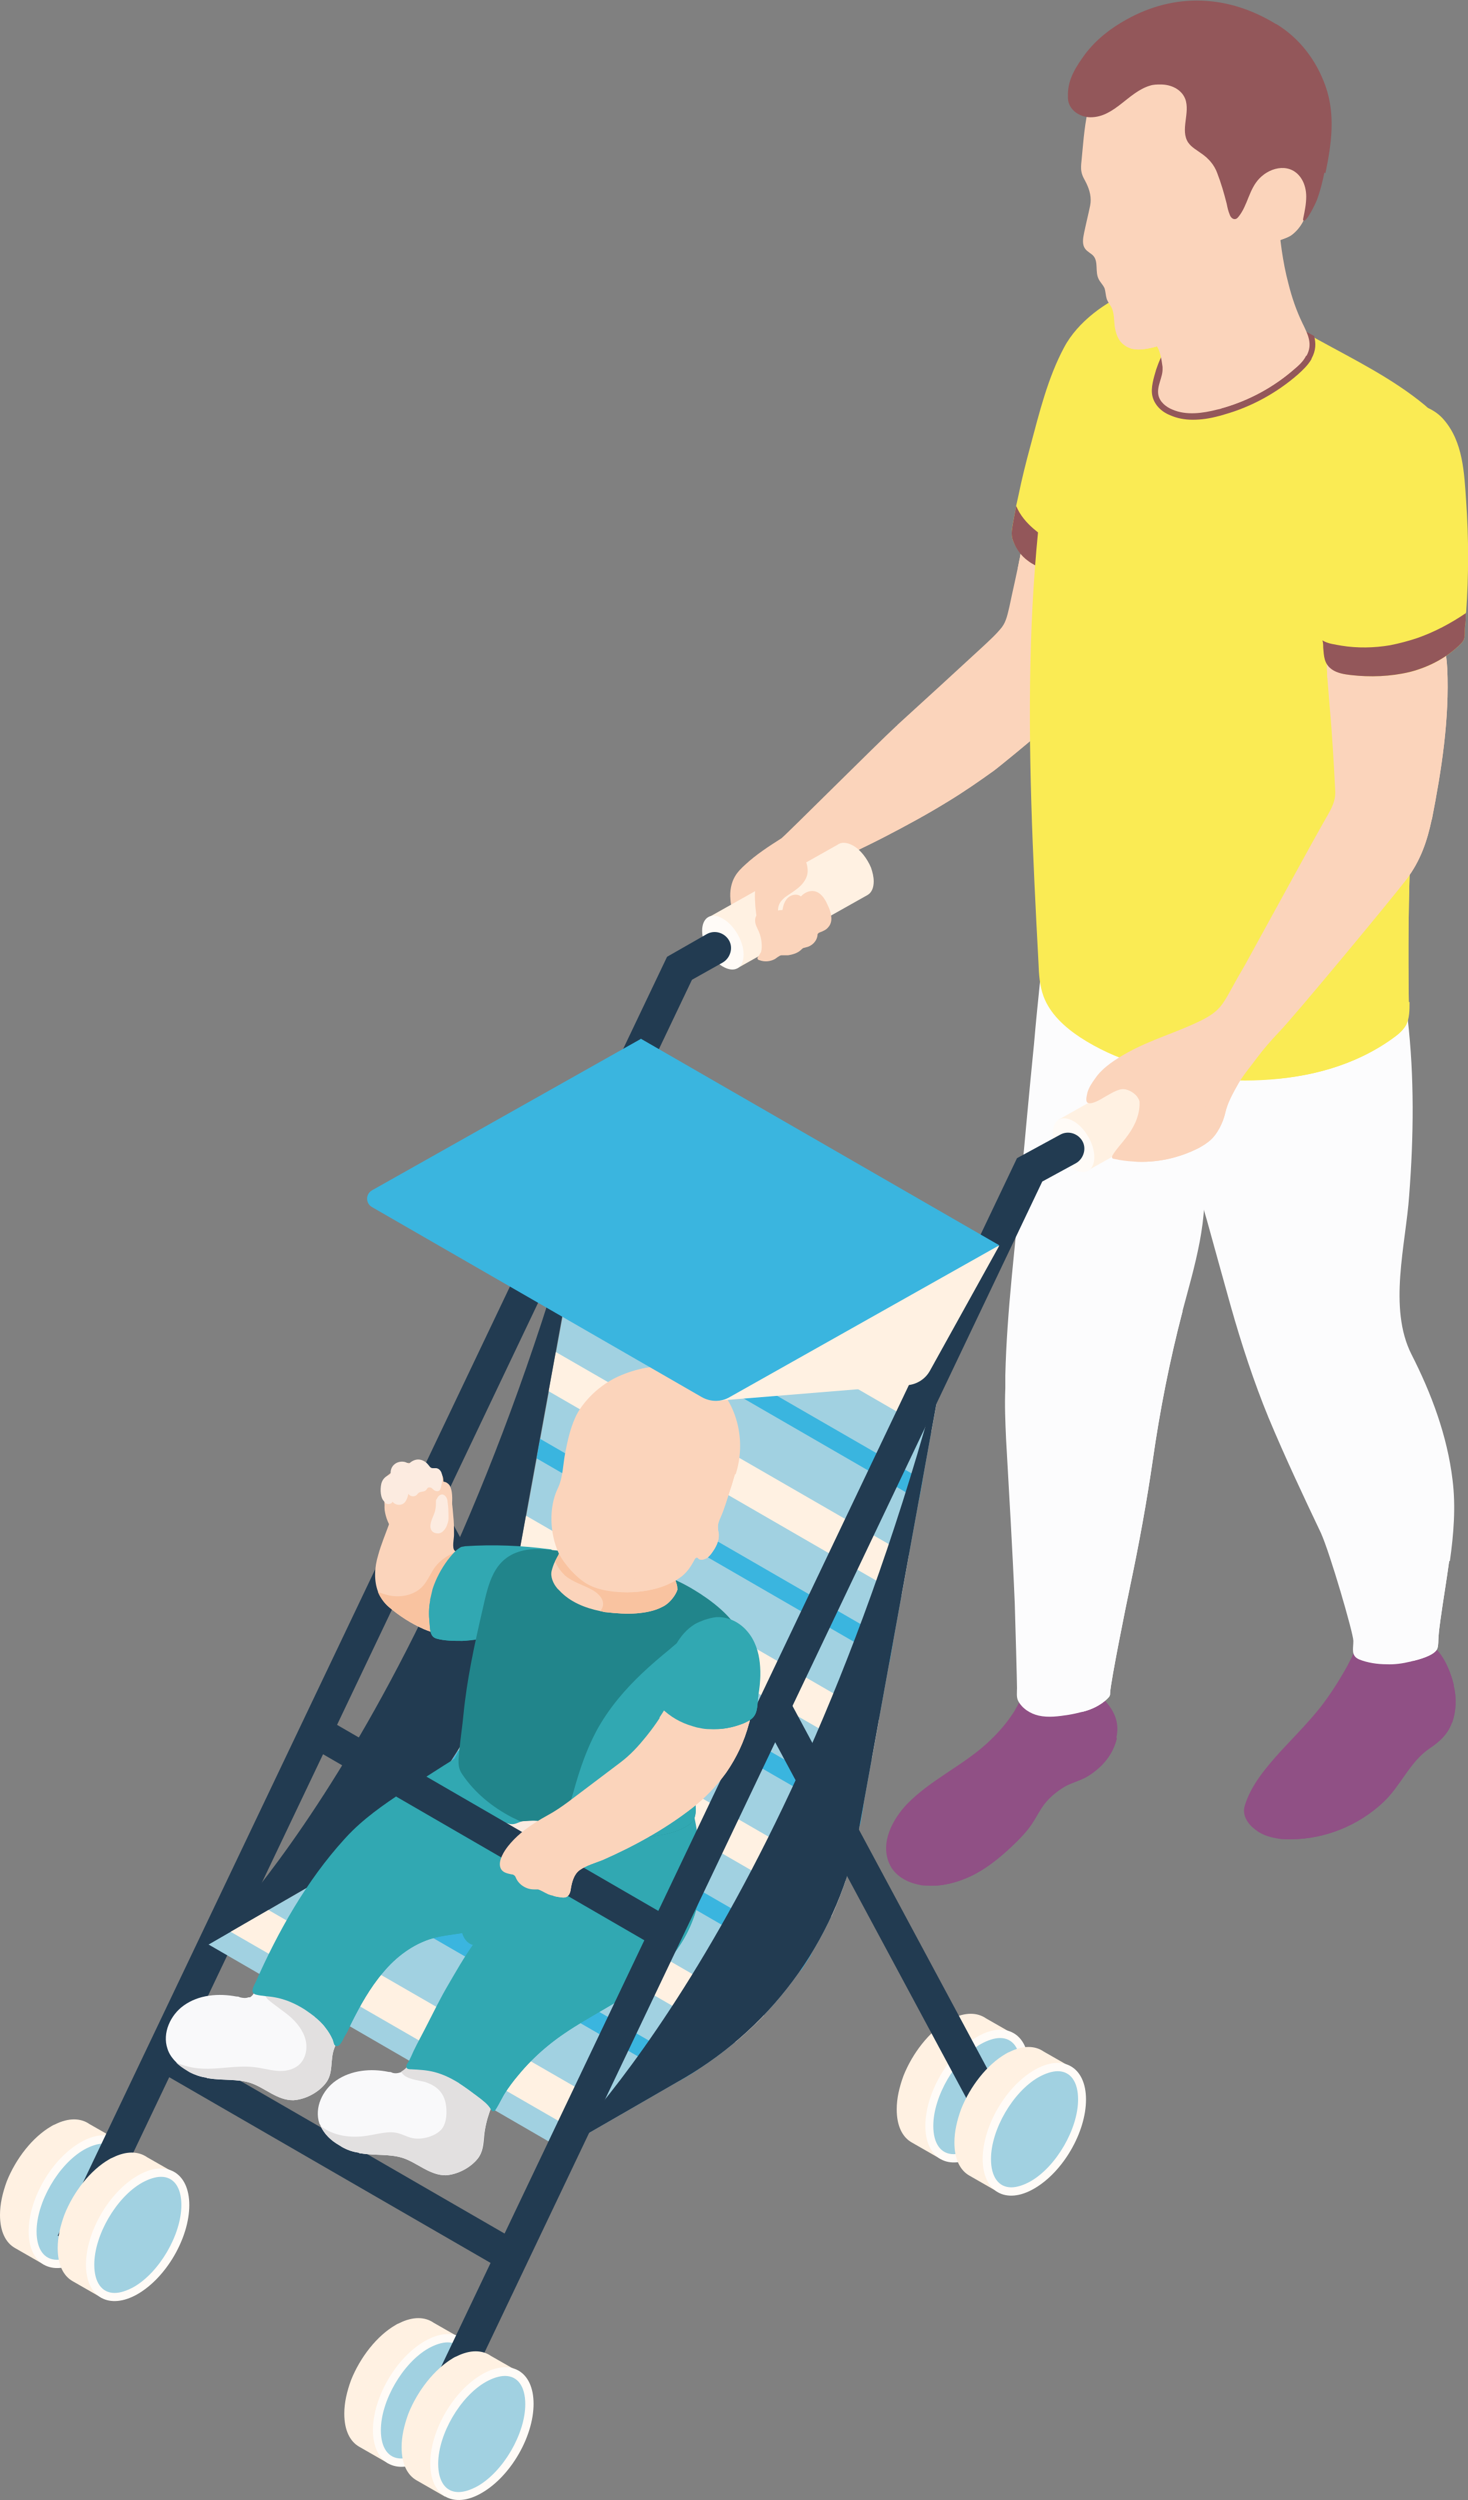<?xml version="1.0" encoding="UTF-8"?>
<svg xmlns="http://www.w3.org/2000/svg" xmlns:xlink="http://www.w3.org/1999/xlink" viewBox="0 0 38.93 66.29">
  <rect x="0" y="0" width="38.93" height="66.29" fill="#808080" stroke="none"/>
  <defs>
    <style>
      .cls-1 {
        fill: #f9f9fa;
      }

      .cls-2 {
        fill: #223b51;
      }

      .cls-3 {
        clip-path: url(#clippath-6);
      }

      .cls-4 {
        clip-path: url(#clippath-7);
      }

      .cls-5 {
        clip-path: url(#clippath-4);
      }

      .cls-6 {
        clip-path: url(#clippath-9);
      }

      .cls-7 {
        clip-path: url(#clippath-10);
      }

      .cls-8 {
        fill: #fff1e2;
      }

      .cls-9 {
        fill: #fbd4bb;
      }

      .cls-10 {
        clip-path: url(#clippath-11);
      }

      .cls-11 {
        fill: none;
      }

      .cls-12 {
        fill: #21858b;
      }

      .cls-13 {
        fill: #f9c3a0;
      }

      .cls-14 {
        clip-path: url(#clippath-1);
      }

      .cls-15 {
        isolation: isolate;
      }

      .cls-16 {
        clip-path: url(#clippath-5);
      }

      .cls-17 {
        clip-path: url(#clippath-8);
      }

      .cls-18 {
        clip-path: url(#clippath-3);
      }

      .cls-19 {
        fill: #a1d1e1;
      }

      .cls-20 {
        clip-path: url(#clippath-12);
      }

      .cls-21 {
        fill: #fcebe0;
      }

      .cls-22 {
        fill: #905085;
      }

      .cls-23 {
        fill: #fcfcfd;
      }

      .cls-24 {
        mix-blend-mode: multiply;
      }

      .cls-25 {
        fill: #3ab5df;
      }

      .cls-26 {
        fill: #fffbf7;
      }

      .cls-27 {
        clip-path: url(#clippath-2);
      }

      .cls-28 {
        fill: #faeb54;
      }

      .cls-29 {
        fill: #31a8b2;
      }

      .cls-30 {
        clip-path: url(#clippath-13);
      }

      .cls-31 {
        fill: #e2e0e0;
      }

      .cls-32 {
        fill: #93575a;
      }

      .cls-33 {
        clip-path: url(#clippath);
      }
    </style>
    <clipPath id="clippath">
      <rect class="cls-11" x="4.67" y="52.52" width="4.52" height="3.17"/>
    </clipPath>
    <clipPath id="clippath-1">
      <rect class="cls-11" x="4.67" y="52.52" width="4.52" height="3.17"/>
    </clipPath>
    <clipPath id="clippath-2">
      <rect class="cls-11" x="8.35" y="48.64" width="4.95" height="5.61"/>
    </clipPath>
    <clipPath id="clippath-3">
      <rect class="cls-11" x="8.35" y="48.64" width="4.95" height="5.61"/>
    </clipPath>
    <clipPath id="clippath-4">
      <rect class="cls-11" x="11.38" y="41.87" width="2.23" height="1.64"/>
    </clipPath>
    <clipPath id="clippath-5">
      <rect class="cls-11" x="11.38" y="41.87" width="2.23" height="1.64"/>
    </clipPath>
    <clipPath id="clippath-6">
      <rect class="cls-11" x="8.51" y="54.26" width="4.8" height="3.42"/>
    </clipPath>
    <clipPath id="clippath-7">
      <rect class="cls-11" x="8.51" y="54.26" width="4.8" height="3.42"/>
    </clipPath>
    <clipPath id="clippath-8">
      <rect class="cls-11" x="12.17" y="47.71" width="6.42" height="8.27"/>
    </clipPath>
    <clipPath id="clippath-9">
      <rect class="cls-11" x="12.17" y="47.72" width="6.42" height="8.27"/>
    </clipPath>
    <clipPath id="clippath-10">
      <rect class="cls-11" x="14.94" y="43.43" width="4.18" height="5.33"/>
    </clipPath>
    <clipPath id="clippath-11">
      <rect class="cls-11" x="14.94" y="43.43" width="4.18" height="5.32"/>
    </clipPath>
    <clipPath id="clippath-12">
      <rect class="cls-11" x="18.82" y="42.89" width="1.35" height="2.96"/>
    </clipPath>
    <clipPath id="clippath-13">
      <rect class="cls-11" x="18.82" y="42.88" width="1.35" height="2.96"/>
    </clipPath>
  </defs>
  <g class="cls-15">
    <g id="Calque_2">
      <g id="_Éléments_Mise_en_page" data-name="Éléments_Mise_en_page">
        <g>
          <path class="cls-9" d="M28.18,18.83c-.1.22-.21.44-.36.64-.05.06-.1.13-.18.14-.07.02-.15-.02-.2-.07,0,.02-.99.83-1.09.9-.39.28-.78.55-1.19.8-.55.34-1.12.65-1.7.95-.29.15-.58.29-.87.43-.11.06-.26.1-.35.19-.12.12-.04.23,0,.36.03.08.04.18.03.27-.04.23-.23.4-.31.62,0,.02-.01.04-.02.06-.03.12-.04.25-.09.36-.05.14-.16.27-.31.27-.04,0-.08-.01-.13,0-.04,0-.07.03-.1.05-.1.05-.22.06-.33.06-.02,0-.05,0-.07,0-.02,0-.04.03-.06.04-.09.07-.23.05-.33,0-.05-.02-.09-.05-.13-.08-.05-.04-.11-.07-.17-.1,0,0-.01,0-.01,0-.04-.02-.09-.03-.14-.01-.03.01-.05.02-.08.03-.09.03-.2,0-.28-.06-.07-.06-.12-.15-.17-.24-.09-.19-.16-.39-.17-.6-.02-.21.02-.43.12-.6.07-.12.17-.22.27-.31.29-.27.63-.49.96-.7.08-.05,2.55-2.52,3.05-2.98.01,0,.02-.02.03-.03.76-.69,1.51-1.38,2.27-2.08.17-.16.35-.32.5-.51.12-.16.15-.35.2-.55.07-.34.15-.68.22-1.02.02-.08.03-.16.05-.24.07-.32.04-.79.3-1.03.17-.15.39-.15.59-.06.27.12.47.36.6.62.13.26.19.56.22.85.15,1.23-.08,2.49-.59,3.61"/>
          <path class="cls-9" d="M28.18,18.83c-.1.22-.21.44-.36.64-.05.06-.1.13-.18.14-.07.02-.15-.02-.2-.07,0,.02-.99.83-1.09.9-.39.28-.78.55-1.19.8-.55.34-1.12.65-1.7.95-.29.15-.58.29-.87.43-.11.06-.26.1-.35.19-.12.12-.04.23,0,.36.03.08.04.18.03.27-.04.23-.23.4-.31.62,0,.02-.01.04-.02.06-.54.19-1.06.41-1.55.7-.11.06-.22.13-.33.2.05-.1.09-.2.14-.31.48-.98,1.02-1.95,1.84-2.65.96-.81,2.21-1.19,3.26-1.87.51-.32.98-.74,1.25-1.27.42-.84.3-1.84.48-2.76.05-.26.14-.54.09-.8-.02-.11-.07-.21-.13-.3.02-.08.03-.16.05-.24.07-.32.04-.79.3-1.03.17-.15.39-.15.59-.06.27.12.47.36.6.62.13.26.19.56.22.85.15,1.23-.08,2.49-.59,3.61"/>
          <path class="cls-28" d="M30.02,7.72c-.26.54-.54,1.2-.56,1.81-.02.57-.18,1.12-.32,1.68-.17.69-.31,1.38-.41,2.09-.05.35-.09.71-.12,1.07,0,.07-.02.16-.03.25-.04.18-.11.36-.26.44-.09.04-.19.06-.29.06-.27,0-.54-.08-.76-.25-.18-.13-.31-.31-.4-.52-.08-.19-.02-.38.01-.57.02-.12.05-.25.07-.38.02-.09.04-.18.06-.27.09-.44.2-.88.32-1.32.23-.86.46-1.8.89-2.6.36-.68,1.11-1.22,1.81-1.5"/>
          <path class="cls-32" d="M28.57,14.62c-.04.18-.11.36-.26.44-.09.04-.19.06-.29.06-.27,0-.54-.08-.76-.25-.18-.13-.31-.31-.39-.52-.08-.19-.02-.37.01-.57.02-.12.05-.25.07-.37,0,0,0,0,0,.01.1.24.27.44.47.61.24.21.53.35.84.46.1.03.2.07.3.12,0,0,.01,0,.02,0"/>
          <path class="cls-22" d="M38.51,45.66c-.11.32-.33.52-.6.7-.53.36-.76.99-1.23,1.43-.65.61-1.53.97-2.42.98-.1,0-.21,0-.31-.01-.23-.03-.46-.09-.64-.23-.21-.15-.38-.39-.3-.65.16-.54.57-1.02.94-1.43.35-.38.72-.75,1.05-1.16.25-.32.47-.66.67-1.01.07-.12.12-.23.18-.34.02-.04.03-.08.05-.12.05-.13.13-.26.27-.32.3-.14.72-.06,1.04-.05.22,0,.45,0,.65.11.38.19.59.71.69,1.1,0,0,0,.02,0,.03.08.32.07.66-.04.98"/>
          <path class="cls-22" d="M38.51,45.66c-.11.32-.33.52-.6.7-.53.36-.76.99-1.23,1.43-.65.61-1.53.97-2.42.98-.1,0-.21,0-.31-.01.32-.13.64-.29.95-.46.59-.32,1.19-.7,1.54-1.27.25-.39.36-.86.56-1.27.14-.29.34-.62.21-.92-.13-.28-.48-.36-.78-.42-.31-.06-.5-.15-.58-.47.02-.04.03-.08.05-.12.05-.13.13-.26.27-.32.3-.14.72-.06,1.04-.05.22,0,.45,0,.65.11.38.19.59.71.69,1.1,0,0,0,.02,0,.03.08.32.07.66-.04.98"/>
          <path class="cls-22" d="M29.62,46.08c-.1.44-.38.77-.76,1.01-.19.12-.42.17-.62.28-.2.12-.39.27-.54.46-.13.17-.22.36-.34.54-.15.22-.34.41-.54.6-.33.31-.69.6-1.1.79-.35.16-.73.26-1.11.24-.07,0-.15,0-.22-.02-.33-.06-.66-.24-.8-.55-.26-.56.08-1.19.46-1.59.62-.64,1.46-1.01,2.12-1.61.25-.23.47-.47.66-.75.1-.14.17-.29.25-.44t0,0c.09-.17.19-.33.33-.46.25-.23.55-.36.9-.27.25.07.41.24.6.4.42.39.83.75.68,1.38"/>
          <path class="cls-22" d="M29.62,46.08c-.1.44-.38.77-.76,1.01-.19.12-.42.17-.62.28-.2.12-.39.27-.54.46-.13.17-.22.36-.34.54-.15.22-.34.41-.54.6-.33.31-.69.6-1.1.79-.35.16-.73.26-1.11.24.93-.38,1.73-1.1,2.18-2,.16-.32.28-.66.48-.95.14-.19.3-.36.46-.53.12-.14.34-.29.21-.49-.05-.07-.12-.12-.19-.17-.05-.03-.11-.06-.17-.09-.04-.02-.08-.04-.12-.05-.07-.03-.14-.06-.2-.1-.12-.08-.19-.23-.19-.37,0-.06,0-.13.02-.2t0,0c.09-.17.19-.33.33-.46.25-.23.55-.36.9-.27.25.07.41.24.6.4.42.39.83.75.68,1.38"/>
          <path class="cls-23" d="M31.36,34.77c-.34,1.3-.6,2.62-.79,3.95-.16,1.1-.36,2.2-.59,3.29-.14.66-.52,2.56-.54,2.87,0,.03,0,.06-.01.08-.01.03-.04.06-.07.09-.18.17-.41.28-.65.34-.12.03-.25.06-.37.08-.26.04-.54.08-.8.02-.21-.05-.43-.18-.54-.39-.05-.1-.03-.23-.03-.34,0-.14-.04-1.65-.06-2.25-.06-1.45-.15-2.9-.23-4.35-.02-.45-.04-.9-.02-1.35,0-.11,0-.23,0-.34.04-1.72.27-3.46.42-5.18.11-1.2.22-2.4.34-3.6.05-.59.11-1.17.17-1.76.02-.23.07-.61.35-.65.21-.02.59.15.76.27.31.2.52.51.72.82.72,1.09,1.37,2.22,1.95,3.39.2.42.4.84.49,1.3.22,1.17-.22,2.57-.52,3.7"/>
          <path class="cls-23" d="M31.36,34.77c-.34,1.3-.6,2.62-.79,3.95-.16,1.1-.36,2.2-.59,3.29-.14.66-.52,2.56-.54,2.87,0,.03,0,.06-.01.08-.01.03-.04.06-.07.09-.18.17-.41.28-.65.34.09-.5.2-1.01.28-1.5.18-1.14.92-8,1.01-10.3.03-.9.05-1.79.07-2.69,0-.76.01-1.29-.67-1.76-.57-.4-1.48-.83-1.96-1.45.05-.59.11-1.17.17-1.76.02-.23.07-.61.35-.65.21-.02.59.15.76.27.31.2.52.51.72.82.72,1.09,1.37,2.22,1.95,3.39.2.42.4.84.49,1.3.22,1.17-.22,2.57-.52,3.7"/>
          <path class="cls-23" d="M38.43,41.4c-.07.52-.16,1.04-.23,1.55-.02.15-.04.29-.05.43-.01.1,0,.27-.04.35-.09.17-.47.27-.63.31-.03,0-.05.01-.08.02-.21.05-.42.08-.63.07-.24,0-.51-.04-.73-.13-.22-.1-.15-.28-.15-.49,0-.2-.62-2.33-.86-2.86-.48-1.01-.96-2.03-1.39-3.06-.39-.95-.72-1.96-1-2.95-.21-.75-.42-1.51-.63-2.27-.1-.33-.19-.67-.3-.99-.24-.68-.51-1.36-.75-2.04-.18-.5-.34-1-.47-1.51-.07-.28-.13-.56-.17-.85-.05-.3-.11-.81.11-1.07.25-.29.88-.34,1.23-.36.21-.01.42-.01.64,0,.26,0,.53.02.79.01.97-.02,1.95-.27,2.91-.1.36.06.73.2.97.48.25.29.31.69.36,1.07.18,1.55.16,3.13.04,4.69-.09,1.3-.56,2.98.06,4.21.53,1.04.95,2.16,1.09,3.33.09.71.03,1.44-.07,2.15"/>
          <path class="cls-23" d="M38.43,41.4c-.07.52-.16,1.04-.23,1.55-.02.15-.04.29-.05.43-.01.1,0,.27-.04.35-.09.17-.47.27-.63.31-.03,0-.05.01-.08.02.01-2.4-.36-4.8-1.1-7.08-.29-.91-.65-1.81-.72-2.77-.06-.77.08-1.55,0-2.32-.07-.77-.41-1.59-1.12-1.91-.5-.23-1.08-.17-1.63-.18-.63-.02-1.41-.07-1.9-.46-.18-.5-.34-1-.47-1.51.07-.58.35-1.14.75-1.54.3-.31.66-.55,1.06-.73.26,0,.53.02.79.01.97-.02,1.95-.27,2.91-.1.36.06.73.2.97.48.25.29.31.69.36,1.07.18,1.55.16,3.13.04,4.69-.09,1.3-.56,2.98.06,4.21.53,1.04.95,2.16,1.09,3.33.09.71.03,1.44-.07,2.15"/>
          <path class="cls-28" d="M38.37,12.93c-.04.54-.09,1.1-.18,1.64-.41,2.6-.67,5.22-.78,7.84-.06,1.39-.07,2.77-.05,4.17,0,.2,0,.42-.09.61-.08.15-.21.25-.35.35-1,.72-2.22,1.04-3.47,1.1-.57.03-1.15,0-1.71-.08-1.09-.15-2.17-.45-3.09-1.05-.41-.27-.81-.63-.98-1.1-.1-.28-.12-.58-.13-.87-.15-2.83-.29-5.65-.2-8.48.04-1.33.14-2.66.3-3.98.16-1.23.3-2.61.87-3.73,0,0,0-.01,0-.02.51-1,1.46-1.6,2.55-1.68.13,0,.26,0,.39,0,1.21.05,2.3.7,3.36,1.28.04.02.08.04.11.06.98.54,2,1.04,2.86,1.75.17.14.29.31.37.51.12.3.17.62.19.94.01.25,0,.5-.01.75"/>
          <path class="cls-28" d="M37.38,26.57c0,.21,0,.43-.09.61-.08.14-.21.25-.35.35-1,.72-2.22,1.05-3.47,1.1-.02-1.04-.04-2.08-.06-3.12-.03-2.27-.04-4.54.24-6.79.17-1.29.43-2.56.83-3.79.2-.6.86-3.18,1.78-2.66.2.11.33.3.42.5.25.52.28,1.1.3,1.67.11,2.66.09,5.33.43,7.97-.06,1.38-.07,2.77-.05,4.16"/>
          <path class="cls-32" d="M34.78,9.52c-.09.16-.23.29-.35.4-.57.5-1.25.87-1.96,1.07-.04.01-.09.03-.14.04-.26.07-.48.1-.7.1-.22,0-.42-.04-.6-.12-.25-.1-.42-.29-.47-.51-.05-.22.04-.49.1-.7.07-.21.16-.41.28-.6.23-.38.54-.7.91-.95.11-.08.23-.14.36-.2.2-.09.41-.15.63-.13.11,0,.22.08.32.12.12.05.23.1.35.16.46.22.9.47,1.34.71.05.19.05.38-.07.6"/>
          <path class="cls-9" d="M34.63,9.44c-.07.14-.19.25-.31.35-.55.48-1.2.83-1.9,1.03-.04.02-.09.03-.14.04-.39.1-.82.16-1.19,0-.17-.07-.33-.2-.37-.38-.05-.25.12-.47.11-.71,0-.01,0-.03,0-.04-.03-.21-.06-.47-.22-.64-.06-.06-.13-.09-.15-.18-.03-.12,0-.27.05-.37.07-.16.18-.29.3-.42.43-.43.96-.73,1.44-1.09.2-.15.4-.32.58-.5.2-.18.38-.38.55-.59.17-.2.32-.42.46-.64,0,.14.02.27.03.4.05.62.12,1.23.28,1.83.09.36.21.71.37,1.04.14.29.28.55.11.86"/>
          <path class="cls-9" d="M34.63,9.44c-.07.14-.19.25-.31.35-.55.48-1.2.83-1.9,1.03.19-.24.35-.5.48-.77.25-.53.35-1.14.25-1.72-.1-.56-.55-1.09-.36-1.69.01-.04.03-.08.05-.11.06-.12.15-.24.25-.34.09-.09.19-.18.3-.25.15-.1.32-.19.5-.24.05.62.12,1.23.28,1.83.09.36.21.71.37,1.04.14.29.28.55.11.86"/>
          <path class="cls-9" d="M34.75,4.99c-.02.29-.05.59-.18.85-.07.15-.19.3-.33.4-.14.09-.29.11-.44.19-.02.01-.28.1-.28.08-.01.3-.03.61-.1.91-.08.29-.22.58-.46.77-.13.11-.29.18-.44.25-.63.3-1.26.59-1.93.77-.21.05-.44.09-.63.02-.06-.02-.11-.05-.16-.09-.15-.11-.21-.3-.24-.49-.02-.17-.01-.36-.09-.51-.04-.07-.09-.13-.12-.21-.03-.1-.03-.2-.06-.29-.04-.09-.12-.16-.16-.25-.09-.19,0-.44-.13-.6-.06-.07-.16-.11-.22-.19-.09-.12-.06-.28-.03-.43.05-.24.11-.48.16-.72.04-.21-.01-.4-.1-.59-.05-.1-.11-.19-.13-.3-.02-.09-.01-.2,0-.29.08-.79.11-1.88.74-2.46.26-.24.6-.4.94-.5.49-.15,1.03-.17,1.52-.02.01,0,.02,0,.03,0,.48.16.9.51,1.09.97.18.44.11,1,.6,1.23.16.07.33.12.47.21.16.09.28.24.4.38.11.13.23.27.28.43.04.15.03.3.02.45"/>
          <path class="cls-9" d="M34.75,4.99c-.02.29-.05.59-.18.85-.07.15-.19.3-.33.4-.14.09-.29.11-.44.19-.02.01-.28.1-.28.08-.01.3-.03.61-.1.91-.08.29-.22.58-.46.77-.13.11-.29.18-.44.25-.63.3-1.26.59-1.93.77-.21.05-.44.09-.63.02.47-.32.89-.71,1.25-1.14.33-.39.61-.85.7-1.35.13-.79-.27-1.56-.63-2.28-.15-.3-.3-.61-.4-.93-.14-.41-.26-.98-.09-1.4.15-.36.57-.71.95-.79.05-.01.1-.02.15-.02.48.16.9.51,1.09.97.18.44.11,1,.6,1.23.16.07.33.12.47.21.16.09.28.24.4.38.11.13.23.27.28.43.04.15.03.3.02.45"/>
          <path class="cls-32" d="M35.12,4.58c-.05.25-.11.49-.2.73-.02.06-.29.63-.36.53-.01-.01,0-.03,0-.05.04-.19.08-.38.08-.58,0-.16-.04-.33-.12-.46-.27-.44-.81-.34-1.12-.02-.28.29-.31.71-.55,1.01-.03.04-.06.07-.11.07-.06,0-.11-.06-.13-.12-.04-.1-.06-.19-.08-.29-.07-.28-.15-.55-.25-.81-.08-.22-.23-.39-.42-.52-.12-.09-.26-.16-.35-.29-.22-.33.06-.79-.08-1.16-.1-.25-.37-.38-.65-.38-.09,0-.19,0-.28.03-.58.17-.94.84-1.58.84-.24,0-.49-.14-.57-.36-.02-.05-.03-.11-.03-.17,0-.02,0-.04,0-.07,0-.42.22-.75.46-1.08.29-.38.67-.68,1.09-.91,1.3-.73,2.72-.65,3.97.12,0,0,0,0,.01,0,.61.37,1.06.96,1.3,1.64.27.76.16,1.54,0,2.31"/>
          <path class="cls-8" d="M10.28,65.31l-.75-.43c-.25-.14-.4-.44-.4-.88,0-.29.07-.59.18-.89.24-.6.68-1.17,1.18-1.46.03-.02.07-.04.1-.05.36-.18.68-.17.91-.01l.7.4-.14.24c.02.1.04.21.04.34,0,.23-.04.48-.12.73-.22.66-.69,1.31-1.24,1.63,0,0,0,0-.01,0-.1.06-.2.1-.29.13l-.15.26Z"/>
          <path class="cls-26" d="M9.89,64.44c0-.87.61-1.92,1.37-2.36.76-.44,1.37-.09,1.37.78s-.61,1.92-1.37,2.36c-.75.44-1.37.09-1.37-.78"/>
          <path class="cls-19" d="M10.64,65.19c-.34,0-.54-.28-.54-.75,0-.78.58-1.78,1.26-2.17.18-.1.36-.16.51-.16.34,0,.54.28.54.75,0,.78-.58,1.78-1.26,2.17-.18.1-.36.16-.51.16"/>
          <path class="cls-8" d="M1.15,60.04l-.75-.43c-.25-.14-.4-.44-.4-.88,0-.29.07-.59.18-.89.24-.6.68-1.17,1.18-1.46.03-.02.07-.04.1-.05.36-.18.68-.17.91-.01l.7.4-.14.24c.02.1.04.21.04.34,0,.23-.04.48-.12.73-.22.66-.69,1.31-1.24,1.63,0,0,0,0-.01,0-.1.06-.2.1-.29.13l-.15.26Z"/>
          <path class="cls-26" d="M.76,59.17c0-.87.61-1.92,1.37-2.36.75-.44,1.37-.09,1.37.78s-.61,1.92-1.37,2.36c-.75.44-1.37.09-1.37-.78"/>
          <path class="cls-19" d="M1.51,59.92c-.34,0-.54-.28-.54-.75,0-.78.58-1.78,1.26-2.17.18-.1.36-.16.51-.16.34,0,.54.28.54.75,0,.78-.58,1.78-1.26,2.17-.18.1-.36.16-.51.16"/>
          <path class="cls-8" d="M19.56,25.67l3.45-1.94c.1-.06.16-.18.16-.36,0-.12-.03-.24-.07-.36-.1-.24-.28-.48-.48-.59-.01,0-.03-.02-.04-.02-.15-.07-.28-.07-.37,0l-3.43,1.93.06.1s-.02.09-.02.14c0,.1.02.2.05.29.09.27.28.53.5.66,0,0,0,0,0,0,.04.02.08.04.12.05l.06.1Z"/>
          <path class="cls-9" d="M20.17,25.26s-.03.06-.05.09c-.02.02-.04.05-.03.07,0,.02.03.04.05.04.13.05.28.04.41-.03.05-.03.11-.09.17-.1.06,0,.12,0,.18,0,.13-.02.26-.06.35-.15.02-.02.03-.03.05-.04.02-.01.05-.01.07-.02.16-.03.29-.16.31-.32,0-.02,0-.04.02-.05.01-.02.03-.02.05-.03.08-.03.17-.07.22-.14.07-.08.09-.19.07-.3-.01-.1-.05-.2-.1-.3-.07-.16-.18-.32-.35-.35-.13-.02-.26.04-.35.14-.1-.08-.25-.05-.34.03-.09.08-.13.21-.15.33-.17,0-.35.08-.46.21.01-.06-.04-.13-.1-.13-.03,0-.05,0-.08.02-.09.05-.1.18-.07.28.03.09.08.17.11.26.03.09.05.2.05.3,0,.07,0,.14-.03.2"/>
          <path class="cls-26" d="M19.72,25.31c0-.35-.25-.78-.55-.95-.3-.18-.55-.04-.55.32s.25.78.55.95c.31.18.55.04.55-.32"/>
          <path class="cls-2" d="M2.31,59.65l-.78-.37L17.69,25.37l1.05-.6c.21-.12.47-.04.59.16s.04.47-.16.59l-.82.46L2.31,59.65Z"/>
          <rect class="cls-2" x="8.5" y="51.9" width=".86" height="10.5" transform="translate(-45.02 36.29) rotate(-59.98)"/>
          <rect class="cls-2" x="13.97" y="39.09" width=".86" height="13.34" transform="translate(-19.94 12.26) rotate(-28.24)"/>
          <path class="cls-19" d="M25.09,35.81l-2.31,12.69c-.51,2.78-2.21,5.19-4.65,6.61l-3.24,1.87-9.36-5.42,3.24-1.87c2.45-1.41,4.15-3.83,4.66-6.61l2.31-12.68,9.36,5.42Z"/>
          <polygon class="cls-8" points="16.49 56.05 15.49 56.63 6.11 51.22 7.11 50.64 16.49 56.05"/>
          <path class="cls-8" d="M20.26,53.44c-.24.25-.5.49-.76.71l-9.37-5.41c.27-.22.53-.46.76-.71l9.37,5.41Z"/>
          <path class="cls-8" d="M22.42,49.88c-.11.32-.23.63-.37.94l-9.37-5.41c.14-.3.27-.62.38-.94l9.36,5.41Z"/>
          <polygon class="cls-8" points="23.31 45.6 23.12 46.64 13.76 41.24 13.95 40.19 23.31 45.6"/>
          <polygon class="cls-8" points="24.1 41.25 23.91 42.3 14.55 36.89 14.74 35.85 24.1 41.25"/>
          <polygon class="cls-8" points="24.89 36.91 24.7 37.96 15.34 32.55 15.53 31.51 24.89 36.91"/>
          <path class="cls-25" d="M18.52,54.87c-.12.08-.25.16-.39.24l-.1.06-9.38-5.42.12-.07c.12-.07.25-.15.37-.23l9.37,5.41Z"/>
          <path class="cls-25" d="M21.51,51.83c-.09.14-.18.28-.27.42l-9.37-5.41c.1-.14.19-.27.28-.42l9.37,5.41Z"/>
          <polygon class="cls-25" points="22.9 47.87 22.81 48.39 13.44 42.99 13.54 42.46 22.9 47.87"/>
          <polygon class="cls-25" points="23.68 43.56 23.59 44.08 14.23 38.67 14.32 38.15 23.68 43.56"/>
          <polygon class="cls-25" points="24.47 39.24 24.37 39.77 15.01 34.36 15.11 33.84 24.47 39.24"/>
          <path class="cls-2" d="M25.09,35.81l-2.31,12.69c-.51,2.78-2.21,5.19-4.65,6.61l-3.24,1.87s6.27-5.97,10.2-21.17"/>
          <path class="cls-2" d="M15.73,30.39l-2.31,12.69c-.51,2.78-2.21,5.19-4.65,6.61l-3.24,1.87s6.27-5.97,10.2-21.17"/>
          <path class="cls-8" d="M24.93,57.24l-.75-.43c-.25-.14-.4-.44-.4-.88,0-.29.07-.59.18-.89.24-.6.68-1.17,1.18-1.46.03-.02.07-.04.1-.05.36-.18.68-.17.91-.01l.7.4-.14.24c.02.1.04.21.04.34,0,.23-.04.48-.12.73-.22.66-.69,1.31-1.24,1.63,0,0,0,0-.01,0-.1.06-.2.1-.29.13l-.15.26Z"/>
          <path class="cls-26" d="M24.54,56.37c0-.87.61-1.92,1.37-2.36.75-.44,1.37-.09,1.37.78s-.61,1.92-1.37,2.36c-.75.44-1.37.09-1.37-.78"/>
          <path class="cls-19" d="M25.29,57.12c-.34,0-.54-.28-.54-.75,0-.78.58-1.78,1.26-2.17.18-.1.36-.16.51-.16.34,0,.54.28.54.75,0,.78-.58,1.78-1.26,2.17-.18.1-.36.16-.51.16"/>
          <path class="cls-8" d="M28.86,31.03l3.45-1.94c.1-.06.16-.18.16-.36,0-.12-.03-.24-.08-.36-.1-.24-.27-.48-.48-.59-.01,0-.03-.02-.04-.02-.15-.07-.28-.07-.37,0l-3.43,1.93.06.1s-.02.09-.01.14c0,.1.02.2.05.29.09.27.28.53.5.66,0,0,0,0,0,0,.04.02.08.04.12.05l.06.1Z"/>
          <path class="cls-26" d="M29.02,30.68c0-.35-.25-.78-.55-.95-.31-.18-.55-.04-.55.32s.25.78.55.95c.31.18.55.04.55-.32"/>
          <path class="cls-1" d="M15,49.75c-.1.25-.28.42-.43.63-.12.18-.24.28-.45.38-.53.25-1.19.34-1.76.3-.52-.04-1.06.09-1.5.37-.47.29-.83.74-1.15,1.2-.21.29-.37.6-.52.91-.12.25-.22.5-.32.76-.13.33-.01.68-.25.96-.2.24-.53.41-.84.43-.43,0-.75-.33-1.14-.46-.35-.11-.73-.06-1.1-.12-.02,0-.04,0-.07-.02-.15-.02-.3-.07-.44-.15-.03-.02-.05-.03-.08-.05-.1-.06-.2-.13-.28-.21-.1-.1-.19-.22-.23-.36-.14-.41.08-.89.43-1.14.4-.29.93-.33,1.4-.24.03,0,.06,0,.09.02.08.02.16.03.23,0,.01,0,.02,0,.03,0,.02,0,.04-.02.05-.03.04-.03.06-.08.09-.12.47-.73.86-1.52,1.26-2.28.09-.19.19-.37.27-.55.07-.17.2-.29.32-.43.29-.33.59-.66.9-.98.17-.18.34-.35.53-.49.14-.1.29-.19.44-.28.28-.18.56-.34.83-.54.3-.21.61-.42.97-.5.5-.12,1.15.06,1.54.38.18.13.27.31.41.48.13.14.32.25.45.4.13.15.24.31.32.48.03.07.06.15.08.23.08.34.06.71-.08,1.02"/>
          <g class="cls-24">
            <g class="cls-33">
              <g class="cls-14">
                <path class="cls-31" d="M9.19,53.54c-.12.25-.22.5-.32.76-.13.33-.01.68-.25.96-.2.24-.53.41-.84.43-.43.01-.75-.33-1.14-.46-.35-.11-.73-.06-1.1-.12-.02,0-.04,0-.07-.02-.15-.02-.3-.07-.44-.14-.03-.02-.05-.03-.08-.05-.1-.06-.2-.13-.28-.21.21.09.44.15.67.16.46.03.92-.09,1.38-.04.21.02.41.08.62.1.21.02.43-.02.59-.16.2-.18.24-.49.15-.74-.09-.25-.28-.46-.49-.62-.12-.09-.24-.18-.36-.27-.09-.07-.2-.15-.22-.27-.04-.29.34-.34.54-.33.29.01.59.06.86.19.34.18.62.48.78.83"/>
              </g>
            </g>
          </g>
          <path class="cls-29" d="M13.29,50.78c-.03.11-.12.18-.22.23-.48.28-1.08.24-1.61.39-.51.15-.96.49-1.3.9-.35.41-.61.88-.85,1.36-.05.11-.1.23-.17.33-.03.05-.14.35-.26.24-.03-.03-.04-.13-.06-.16-.05-.11-.11-.21-.19-.31-.08-.11-.18-.2-.29-.29-.08-.06-.16-.12-.25-.18-.25-.16-.52-.28-.81-.33-.16-.03-.33-.03-.49-.07-.16-.04-.08-.2-.02-.31.6-1.36,1.36-2.71,2.36-3.81.07-.08.14-.15.22-.23.47-.46,1.02-.82,1.57-1.18.56-.36,1.12-.73,1.7-1.06-.04.29.1.47.2.72.1.25.14.56.19.82.04.26.07.53.09.79,0,.03,0,.07,0,.1.04.6.04,1.2.16,1.78.02.08.04.18.01.26"/>
          <g class="cls-24">
            <g class="cls-27">
              <g class="cls-18">
                <path class="cls-29" d="M13.29,50.78c-.03.11-.12.18-.22.23-.48.28-1.08.24-1.61.39-.51.15-.96.49-1.3.9-.35.41-.61.88-.85,1.36-.05.11-.1.23-.17.33-.03.05-.14.35-.26.24-.03-.03-.04-.13-.06-.16-.05-.11-.11-.21-.19-.31-.08-.11-.18-.2-.29-.29.28-.77.64-1.51,1.16-2.13.84-1.01,2.02-1.66,3.13-2.37.16-.1.32-.21.47-.32,0,.03,0,.07,0,.1.04.6.04,1.2.16,1.78.02.08.04.18.01.26"/>
              </g>
            </g>
          </g>
          <path class="cls-9" d="M14.56,41.7c-.07.17-.15.35-.23.52,0,0,0,0,0,.01-.05.1-.08.21-.15.31-.19.25-.45.43-.73.58-.46.25-.94.34-1.42.29-.26-.03-.53-.1-.79-.21-.34-.15-.65-.35-.93-.59-.13-.11-.22-.25-.28-.39-.12-.31-.1-.66,0-.99.08-.29.2-.57.3-.85.09-.26.16-.53.2-.8.03-.15.12-.26.21-.38.07-.09.15-.12.27-.15.09-.02.19-.03.28-.01.13.02.25.07.36.15.13.09.2.2.25.33.09.21.1.45.12.67.02.17.02.33.02.51,0,.1-.06.35.02.42.02.02.06.03.09.04h0s.04,0,.07,0c.03,0,.06,0,.1,0h0c.26,0,.52-.05.79-.07.34-.03.68-.03,1.02,0,.14.01.28.03.4.09.04.02.08.04.1.07.07.12,0,.33-.06.44"/>
          <path class="cls-13" d="M12.52,42.48c-.12.31-.29.61-.47.88-.01.01-.02.03-.03.04-.26-.03-.53-.1-.79-.21-.34-.15-.65-.35-.93-.59-.13-.12-.22-.25-.28-.39.08.03.16.06.24.08.33.09.73.02.96-.24.12-.14.19-.31.29-.46.11-.16.26-.28.43-.37.07-.04.13-.06.2-.07h0s.1,0,.17,0h0s.06.01.1.03c.05.01.1.04.14.07.06.06.08.15.1.23.05.33,0,.67-.12.99"/>
          <path class="cls-29" d="M14.67,41.15c-.03.23-.03.47-.08.69-.04.22-.12.43-.23.62-.1.17-.21.34-.33.51-.09.13-.25.19-.4.24-.16.06-.31.11-.48.15-.29.08-.59.14-.89.15-.22,0-.47,0-.68-.06-.19-.05-.17-.26-.19-.43-.02-.19-.02-.39.02-.58,0-.01,0-.02,0-.04.02-.09.04-.18.06-.26.09-.28.23-.54.4-.77.07-.09.15-.19.24-.27.04-.03.08-.06.12-.08.03-.01.07-.01.1-.02.75-.05,1.5-.02,2.25.08.02,0,.05,0,.06.03,0,.01,0,.03,0,.04"/>
          <g class="cls-24">
            <g class="cls-5">
              <g class="cls-16">
                <path class="cls-29" d="M13.61,41.87c-.15.5-.3.99-.46,1.49-.29.08-.59.13-.89.15-.22,0-.47,0-.68-.06-.19-.05-.17-.26-.19-.43-.02-.19-.02-.39.02-.58,0-.01,0-.02,0-.04.02,0,.04,0,.06,0,.27.02.53,0,.8-.06.46-.09.94-.2,1.33-.47"/>
              </g>
            </g>
          </g>
          <path class="cls-9" d="M10.43,40.57c.05.06.11.12.19.14.05,0,.1,0,.16,0,.13,0,.25.08.37.14.12.07.26.12.38.07.07-.03.11-.08.16-.14.08-.1.16-.2.21-.31.04-.1.05-.21.06-.31.02-.2.05-.4.02-.6-.01-.06-.03-.13-.06-.18-.04-.05-.1-.09-.16-.09,0-.09-.02-.19-.09-.26-.06-.07-.16-.11-.25-.1-.02,0-.05,0-.07,0-.01,0-.02-.02-.03-.04-.05-.09-.14-.17-.23-.15-.05.01-.1.05-.15.06-.05,0-.1-.01-.15-.01-.11,0-.21.07-.29.15-.03.04-.06.08-.1.1-.03.02-.06.03-.08.05-.12.08-.18.23-.19.37,0,.11.02.22.05.32.03.09.01.17.02.26.03.2.1.38.22.54"/>
          <path class="cls-21" d="M11.57,39.75c-.02.08,0,.16-.02.24-.01.13-.09.25-.12.37-.02.08-.03.16.02.23.04.05.1.07.17.07.06,0,.12-.04.16-.09.06-.07.09-.16.11-.25.01-.09,0-.18,0-.27,0-.07-.01-.15-.02-.22,0-.08-.04-.17-.12-.2-.08-.02-.15.06-.17.13"/>
          <path class="cls-21" d="M10.21,39.85c.06.05.17.04.2-.03.07.09.21.11.3.04.07-.06.1-.16.12-.25.05.08.17.09.23.02.02-.02.03-.04.05-.05.03-.02.06-.02.1-.03.03,0,.07-.02.09-.04.03-.03.03-.06.07-.07.03,0,.07,0,.09.03.03.02.05.05.08.06s.07.02.1,0c.03-.01.04-.05.05-.08.03-.11.06-.28.02-.39-.02-.07-.09-.14-.17-.13-.03,0-.05,0-.07,0-.06,0-.09-.07-.13-.11-.06-.07-.16-.12-.25-.12-.09,0-.19.05-.25.12-.08-.07-.2-.08-.3-.04-.1.04-.17.13-.18.24,0,.03,0,.06-.02.08-.01.02-.04.02-.06.03-.09.04-.15.13-.17.22-.03.14-.03.39.1.48"/>
          <path class="cls-1" d="M17.03,52.44c-.29.21-.65.42-.98.54-.3.1-.56.26-.83.44-.56.4-1.07.86-1.51,1.39-.14.18-.28.35-.4.55-.13.21-.25.42-.33.65-.07.2-.12.41-.14.63-.02.22-.03.43-.18.61-.2.24-.53.41-.84.43-.43,0-.75-.33-1.14-.46-.35-.11-.73-.06-1.1-.12-.02,0-.05,0-.07-.02-.15-.02-.3-.07-.44-.15-.03-.02-.05-.03-.08-.05-.21-.12-.39-.29-.49-.51,0-.02-.02-.04-.03-.06-.14-.42.08-.89.44-1.14.4-.28.93-.33,1.4-.23.03,0,.06,0,.09.02.09.03.17.01.25-.02.11-.06.2-.16.25-.27.06-.12.12-.24.19-.35.09-.16.17-.31.25-.46.33-.59.65-1.19.96-1.8.07-.12.12-.24.19-.37.13-.24.28-.48.46-.68.03-.02.05-.06.08-.09.24-.27.52-.51.82-.73.11-.07.22-.14.33-.21.29-.18.58-.34.86-.52.37-.25.72-.55,1.15-.68.42-.13.85-.18,1.28-.27.5-.1.86,0,.97.54.28,1.31-.35,2.64-1.43,3.39"/>
          <g class="cls-24">
            <g class="cls-3">
              <g class="cls-4">
                <path class="cls-31" d="M13.31,55.36c-.13.21-.25.42-.33.65-.07.2-.12.42-.15.63-.02.22-.03.43-.17.61-.2.24-.53.41-.84.43-.43,0-.74-.33-1.14-.46-.35-.11-.73-.06-1.1-.12-.02,0-.05,0-.07-.02-.15-.02-.3-.07-.44-.15-.03-.02-.05-.03-.08-.05-.21-.12-.39-.29-.49-.51.34.27.81.33,1.24.26.28-.04.57-.14.84-.06.1.03.2.08.3.11.17.05.36.03.53-.03.11-.04.22-.1.3-.19.1-.12.13-.3.13-.46,0-.43-.19-.68-.59-.8-.04-.01-.09-.02-.14-.03-.1-.02-.21-.04-.31-.09-.07-.03-.13-.08-.16-.15.11-.06.2-.16.25-.27.06-.12.12-.24.19-.35.06-.02.13-.03.19-.04.47-.06.96.04,1.35.3.29.19.53.47.67.79"/>
              </g>
            </g>
          </g>
          <path class="cls-29" d="M18.57,50.13c-.07.52-.26,1.04-.56,1.48-.39.58-.95,1.03-1.53,1.39-.66.41-1.37.76-1.97,1.26-.28.23-.54.49-.77.77-.12.14-.23.29-.33.44-.1.15-.17.32-.27.47-.01.02-.03.04-.06.04-.03,0-.04-.03-.06-.05-.08-.14-.22-.24-.35-.34-.16-.12-.32-.24-.49-.35-.21-.13-.43-.24-.67-.3-.2-.05-.39-.06-.6-.07-.04,0-.12,0-.13-.05-.02-.06.04-.13.07-.18.04-.08.08-.17.12-.26.11-.23.24-.46.36-.7.18-.35.35-.7.55-1.04.21-.36.42-.73.66-1.07-.03,0-.05-.02-.08-.03-.2-.12-.25-.38-.23-.6.03-.37.2-.72.3-1.08.11-.37.17-.81.09-1.18-.13-.53-.52-.92-.82-1.35-.09-.13-.07-.18.02-.31.23-.33.41-.7.54-1.08-.07.19.17.58.3.71.22.22.56.33.83.48.44.24.9.44,1.37.63.15.06.32.13.48.19.36.18.84.29,1.24.34.15.02.33.06.48.05.13-.01.26-.06.39-.1.09-.03.17-.06.25-.08.12-.03.31,0,.39-.1.07-.1.14-.22.2-.33.09.29.16.58.2.88.04.3.1.57.12.85.02.22.02.45-.01.68"/>
          <g class="cls-24">
            <g class="cls-17">
              <g class="cls-6">
                <path class="cls-29" d="M18.57,50.13c-.07.52-.26,1.04-.56,1.48-.39.58-.95,1.03-1.53,1.39-.66.41-1.37.76-1.97,1.26-.28.23-.54.49-.77.77-.12.14-.23.29-.33.44-.1.15-.17.32-.27.47-.01.02-.03.04-.06.04-.03,0-.04-.03-.06-.05-.08-.14-.22-.24-.35-.34-.16-.12-.32-.24-.49-.35.12-.29.26-.56.44-.82,1.01-1.49,2.87-2.2,3.93-3.65.2-.27.37-.56.5-.87.22-.5.34-1.04.38-1.59,0-.03,0-.06,0-.09.09-.03.17-.06.25-.08.12-.03.31,0,.39-.1.07-.1.14-.22.2-.33.09.29.16.58.2.88.04.3.1.57.12.85.02.22.02.45-.01.68"/>
              </g>
            </g>
          </g>
          <path class="cls-12" d="M19.23,45c-.04.07-.08.14-.12.21-.21.38-.4.76-.53,1.18-.11.38-.15.76-.16,1.15-.01.32.14.66-.17.86-.28.18-.61.25-.93.29-.68.1-1.38.1-2.06,0-.11-.02-.22-.03-.33-.05-.47-.09-.93-.24-1.35-.45-.52-.27-.99-.65-1.32-1.14-.14-.2-.1-.39-.08-.62.03-.33.08-.64.11-.96.09-.93.29-1.85.5-2.76.16-.69.28-1.42,1.1-1.6.24-.05.49-.04.74-.01.74.07,1.47.21,2.18.41.56.15,1.11.35,1.6.65.4.24,1.07.72,1.22,1.21,0,.02.01.05.02.07.1.52-.17,1.14-.43,1.58"/>
          <g class="cls-24">
            <g class="cls-7">
              <g class="cls-10">
                <path class="cls-29" d="M19.11,45.21c-.21.38-.4.76-.53,1.18-.11.37-.15.76-.16,1.15,0,.32.14.66-.17.86-.28.18-.61.25-.93.29-.68.1-1.38.1-2.06,0-.11-.02-.22-.03-.33-.05.07-.39.17-.78.29-1.17.15-.54.33-1.07.59-1.56.16-.3.36-.59.58-.86.4-.49.87-.91,1.36-1.31.18-.15.37-.36.63-.29.31.09.49.38.59.66.12.35.15.73.13,1.1"/>
              </g>
            </g>
          </g>
          <path class="cls-9" d="M17.97,42.12c-.01.07-.05.14-.09.2-.08.12-.19.23-.32.29-.21.11-.45.15-.68.17-.27.02-.54,0-.8-.03-.05,0-.1-.02-.16-.03-.4-.08-.8-.24-1.08-.54-.02-.02-.04-.04-.06-.06-.11-.13-.19-.31-.15-.47.02-.08.05-.17.09-.25.03-.06.06-.12.09-.17.05-.11.07-.26.18-.32.18-.11.37,0,.53.08.23.12.46.23.7.31.37.12.75.18,1.13.17.21,0,.42-.04.58-.16-.03.19-.07.39-.02.58.02.08.06.16.05.24"/>
          <path class="cls-13" d="M17.97,42.12c-.01.07-.05.14-.09.2-.08.12-.19.23-.32.29-.21.11-.45.15-.68.17-.27.02-.54,0-.8-.03-.05,0-.1-.02-.16-.03.03-.04.06-.09.07-.14.03-.18-.12-.33-.28-.42-.23-.13-.5-.2-.71-.37-.11-.1-.22-.24-.28-.39.03-.06.06-.12.09-.17.05-.11.07-.26.18-.32.18-.11.37,0,.53.08.23.12.46.23.7.31.37.12.75.18,1.13.17.21,0,.42-.04.58-.16-.03.19-.07.39-.02.58.02.08.06.16.05.24"/>
          <path class="cls-9" d="M19.49,39.09c-.04.12-.07.25-.11.36-.09.27-.16.53-.27.78-.04.09-.08.18-.07.28,0,.05.01.1.02.15.02.2-.08.38-.2.54-.04.05-.09.11-.15.13-.06.03-.14.04-.19,0,0-.01-.02-.03-.04-.03-.02,0-.04.02-.05.03-.11.21-.22.38-.41.51-.18.12-.37.21-.58.27-.35.1-.71.13-1.08.1-.06,0-.12-.01-.19-.02-.22-.03-.43-.09-.62-.2-.16-.1-.3-.23-.42-.36-.12-.14-.24-.29-.32-.46-.23-.51-.26-1.2-.02-1.7.14-.28.14-.65.2-.95.06-.31.13-.63.26-.92.09-.21.24-.4.39-.56.21-.22.46-.4.73-.53.24-.11.49-.19.75-.24.34-.05.69-.05,1.03.04.05.01.11.03.16.05.47.14.83.48,1.05.93.27.56.31,1.21.12,1.8"/>
          <path class="cls-9" d="M19.49,39.09c-.04.12-.07.25-.11.36-.09.27-.16.53-.27.78-.04.09-.08.18-.07.28,0,.05.01.1.02.15.02.2-.08.38-.2.54-.04.05-.09.11-.15.13-.06.03-.14.04-.19,0,0-.01-.02-.03-.04-.03-.02,0-.04.02-.05.03-.11.21-.22.38-.41.51-.18.12-.37.21-.58.27-.35.1-.71.13-1.08.1.87-.56,1.46-1.54,1.7-2.56.15-.68.16-1.41-.14-2.04-.12-.25-.29-.47-.49-.65-.18-.15-.39-.28-.61-.35-.13-.04-.3-.03-.42-.1.24-.11.49-.19.75-.24.34-.05.69-.05,1.03.04.05.01.11.03.16.05.47.14.83.48,1.05.93.27.56.31,1.21.12,1.8"/>
          <path class="cls-2" d="M11.59,64.99l-.78-.37L26.97,30.71l1.14-.62c.21-.12.47-.04.59.16s.04.47-.16.59l-.9.49-16.04,33.67Z"/>
          <path class="cls-21" d="M14.06,48.81c-.06.05-.13.08-.21.08-.07,0-.14-.05-.22-.06-.14-.01-.3,0-.41-.09-.07-.07-.09-.18-.05-.27.04-.09.14-.14.24-.13.05,0,.1.03.15.03.12.01.21-.07.32-.08.11,0,.22-.02.33-.01.03,0,.07,0,.09.03.04.03.05.08.04.13,0,.05-.03.09-.06.13-.06.09-.14.18-.22.25"/>
          <rect class="cls-2" x="12.56" y="42.96" width=".86" height="11.23" transform="translate(-35.56 35.48) rotate(-59.93)"/>
          <path class="cls-9" d="M20.02,44.79c-.02.28-.07.56-.14.84,0,.03-.01.05-.02.08-.12.46-.33.9-.6,1.29-.26.36-.54.65-.89.93-.73.57-1.55,1.02-2.39,1.39-.2.08-.43.14-.61.27-.15.11-.2.31-.23.48-.01.08-.03.17-.1.22-.05.03-.11.03-.16.02-.08-.01-.16-.02-.23-.05-.04,0-.07-.02-.11-.03-.09-.04-.18-.1-.27-.13-.04,0-.08,0-.11,0-.2,0-.4-.12-.48-.31-.01-.02-.02-.05-.04-.06-.02-.02-.05-.03-.08-.03-.09-.02-.2-.04-.26-.12-.12-.17.03-.43.13-.57.28-.38.68-.65,1.1-.88.37-.2.7-.48,1.04-.73l.9-.68c.26-.2.46-.42.67-.68.12-.15.24-.31.35-.48.21-.31.38-.64.51-.99.02-.06.04-.12.06-.18.09-.29.09-.61.24-.88.14-.25.43-.49.72-.54.53-.09.87.41.96.87.03.16.05.32.06.48,0,.16,0,.32-.01.49"/>
          <path class="cls-9" d="M20.02,44.79c-.02.28-.07.56-.14.84,0,.03-.01.05-.02.08-.12.46-.33.9-.6,1.29-.26.36-.54.65-.89.93-.73.57-1.55,1.02-2.39,1.39-.2.08-.43.14-.61.27-.15.11-.2.31-.23.48-.01.08-.03.17-.1.22-.05.03-.11.03-.16.02-.08-.01-.16-.02-.23-.05,0-.05,0-.11.01-.16.03-.28.08-.56.23-.81.13-.22.33-.39.53-.53.48-.34,1.03-.57,1.54-.86.51-.29,1.01-.65,1.29-1.17.08-.15.15-.35.04-.5-.16-.22-.5-.28-.68-.49-.06-.06-.09-.13-.12-.2.21-.31.38-.64.51-.99.38-.23.86-.2,1.28-.09.27.07.53.17.75.33"/>
          <path class="cls-29" d="M20.11,44.96c-.03.19,0,.44-.15.59-.07.07-.16.11-.25.15-.28.11-.59.17-.9.15-.08,0-.17-.01-.25-.03-.07-.01-.14-.03-.2-.05-.31-.09-.59-.25-.82-.48-.04-.04-.07-.07-.08-.12,0-.04,0-.08,0-.11.03-.16.08-.31.11-.47.05-.35.18-.68.36-.99.12-.21.28-.4.49-.53.08-.05.17-.08.27-.12.1-.03.2-.06.31-.07,0,0,.02,0,.02,0,.3-.01.6.14.8.38.2.23.3.54.33.84.03.28.01.57-.04.85"/>
          <g class="cls-24">
            <g class="cls-20">
              <g class="cls-30">
                <path class="cls-29" d="M20.11,44.96c-.03.19,0,.44-.15.59-.07.07-.16.11-.25.15-.28.11-.59.17-.9.15.42-.71.51-1.59.36-2.41-.03-.19-.1-.34-.17-.52,0-.01,0-.02-.01-.03,0,0,.02,0,.02,0,.3-.01.6.14.8.38.2.23.3.54.33.84.03.28.01.57-.04.85"/>
              </g>
            </g>
          </g>
          <rect class="cls-2" x="23.25" y="44.43" width=".86" height="13.34" transform="translate(-21.36 17.29) rotate(-28.24)"/>
          <path class="cls-8" d="M11.8,66.2l-.75-.43c-.25-.14-.4-.44-.4-.88,0-.29.07-.59.18-.89.24-.6.68-1.17,1.18-1.47.03-.02.07-.04.1-.05.36-.18.68-.17.91-.01l.7.4-.14.24c.02.1.04.21.04.34,0,.23-.04.48-.12.73-.22.66-.69,1.31-1.24,1.63,0,0,0,0-.01,0-.1.06-.2.1-.29.13l-.15.26Z"/>
          <path class="cls-26" d="M11.41,65.32c0-.87.61-1.92,1.37-2.36.76-.44,1.37-.09,1.37.78s-.61,1.92-1.37,2.36c-.75.44-1.37.09-1.37-.78"/>
          <path class="cls-19" d="M12.16,66.08c-.34,0-.54-.28-.54-.75,0-.78.58-1.78,1.26-2.17.18-.1.36-.16.51-.16.34,0,.54.28.54.75,0,.78-.58,1.78-1.26,2.17-.18.1-.36.16-.51.16"/>
          <path class="cls-8" d="M26.46,58.12l-.75-.43c-.25-.14-.4-.44-.4-.88,0-.29.07-.59.18-.89.24-.6.68-1.17,1.18-1.46.03-.02.07-.04.1-.05.36-.18.68-.17.91-.01l.7.4-.14.24c.02.1.04.22.04.34,0,.23-.04.48-.12.73-.22.66-.69,1.31-1.24,1.63,0,0,0,0-.01,0-.1.06-.2.1-.29.13l-.15.26Z"/>
          <path class="cls-26" d="M26.06,57.25c0-.87.61-1.92,1.37-2.36.75-.44,1.37-.09,1.37.78s-.61,1.92-1.37,2.36c-.75.44-1.37.09-1.37-.78"/>
          <path class="cls-19" d="M26.82,58c-.34,0-.54-.28-.54-.75,0-.78.58-1.78,1.26-2.17.18-.1.36-.16.51-.16.34,0,.54.28.54.75,0,.78-.58,1.78-1.26,2.17-.18.1-.36.16-.51.16"/>
          <path class="cls-8" d="M2.68,60.92l-.75-.43c-.25-.14-.4-.44-.4-.88,0-.29.07-.59.18-.89.24-.6.68-1.17,1.18-1.46.03-.02.07-.04.1-.05.36-.18.68-.17.91-.01l.7.4-.14.24c.02.1.04.22.04.34,0,.23-.04.48-.12.73-.22.66-.69,1.31-1.24,1.63,0,0,0,0-.01,0-.1.06-.2.1-.29.13l-.15.26Z"/>
          <path class="cls-26" d="M2.28,60.05c0-.87.61-1.92,1.37-2.36.75-.44,1.37-.09,1.37.78s-.61,1.92-1.37,2.36c-.75.43-1.37.09-1.37-.78"/>
          <path class="cls-19" d="M3.04,60.8c-.34,0-.54-.28-.54-.75,0-.78.58-1.78,1.26-2.17.18-.1.36-.16.51-.16.34,0,.54.28.54.75,0,.78-.58,1.78-1.26,2.17-.18.1-.36.16-.51.16"/>
          <path class="cls-8" d="M19.04,37.14l5.02-.41c.26-.02.49-.17.61-.4l1.83-3.3-7.89,1.33.42,2.79Z"/>
          <path class="cls-25" d="M16.99,27.55l-7.12,4.01c-.18.1-.18.35,0,.45l8.73,5.03c.24.14.53.14.76,0l7.14-4.02-9.51-5.48Z"/>
          <path class="cls-9" d="M37.97,21.72c-.12.58-.3,1.1-.66,1.58-.42.55-3,3.66-3.39,4.06-.21.22-.41.45-.59.69-.16.22-.36.45-.49.68-.14.25-.29.51-.35.79-.06.25-.2.54-.39.71-.09.08-.2.15-.31.21-.53.27-1.13.4-1.72.36-.17-.01-.35-.03-.52-.07-.02,0-.05-.01-.06-.03,0-.02,0-.04.01-.06.1-.17.24-.31.36-.47.2-.26.34-.53.36-.86,0-.03,0-.07,0-.1-.01-.04-.03-.08-.05-.11-.07-.11-.23-.21-.37-.22-.16-.01-.38.14-.51.21-.08.05-.37.23-.46.14-.05-.06,0-.21.01-.27.04-.13.12-.25.2-.36.2-.3.57-.53.88-.7.6-.33,1.27-.52,1.89-.82.23-.11.45-.24.6-.45.08-.11.16-.25.23-.38.12-.22.25-.45.38-.67.37-.68.75-1.36,1.12-2.04.3-.54.59-1.08.89-1.61.03-.05.06-.11.09-.16.14-.25.3-.48.29-.78-.04-.76-.08-1.51-.15-2.27-.02-.25-.04-.5-.06-.75-.03-.54-.02-1.07.08-1.6,0-.03.01-.06.02-.08t0,0s.03-.06.06-.07c.01,0,.02-.01.04-.01.03,0,.07,0,.1.03.14.08.24.2.41.19.13,0,.22-.09.34-.15.29-.14.63-.2.96-.16.26.03.52.12.72.3.35.32.42.83.45,1.3.06,1.35-.15,2.69-.41,4.02"/>
          <path class="cls-9" d="M37.97,21.72c-.12.58-.3,1.1-.66,1.58-.42.55-3,3.66-3.39,4.06-.21.22-.41.45-.59.69-.16.22-.36.45-.49.68-.14.25-.29.51-.35.79-.06.25-.2.54-.39.71-.09.08-.2.15-.31.21-.53.27-1.13.4-1.72.36.6-.22,1.15-.53,1.57-1,.34-.4.56-.88.81-1.35.95-1.72,2.4-3.08,3.48-4.7.16-.23.31-.48.44-.72.22-.39.4-1-.12-1.23-.13-.06-.43-.07-.48-.24-.09-.34.77-.04.91-.02.12.02.24.02.35-.02.19-.08.2-.23.22-.41.03-.25.08-.5.11-.75.06-.49.11-.98.14-1.47.01-.23.01-.49-.16-.65-.17-.16-.45-.12-.68-.1-.46.03-1.02,0-1.46-.17-.03-.54-.02-1.07.08-1.6,0-.03.01-.06.02-.08t0,0s.03-.05.06-.07c.01,0,.02-.01.04-.01.03,0,.07,0,.1.03.14.08.24.2.41.19.13,0,.22-.09.34-.15.29-.14.63-.2.96-.16.26.03.52.12.72.3.35.32.42.83.45,1.3.06,1.35-.15,2.69-.41,4.02"/>
          <path class="cls-28" d="M38.87,16.25s0,.03,0,.04c0,.11,0,.22-.02.33-.01.1.01.24-.03.34-.02.04-.05.08-.08.11-.27.27-.6.48-.95.62-.13.05-.27.1-.4.13-.51.12-1.04.14-1.56.08-.17-.02-.36-.05-.5-.15-.21-.15-.21-.35-.23-.58,0-.06,0-.12-.02-.19-.01-.18-.03-.36-.04-.54-.09-1.35-.05-2.76.46-4.03.21-.51.5-.99.92-1.34.24-.2.65-.45.98-.39,0,0,.02,0,.02,0,.33.06.65.19.87.45.51.59.54,1.41.59,2.15.07.98.07,1.98,0,2.96"/>
          <path class="cls-32" d="M38.87,16.25s0,.03,0,.04c0,.11,0,.22-.02.33-.01.1.01.24-.03.34-.02.04-.05.08-.08.11-.37.37-.85.62-1.36.75-.51.12-1.04.14-1.56.08-.17-.02-.36-.05-.5-.15-.21-.15-.21-.35-.23-.58,0-.06,0-.12-.02-.19,0,0,0,0,0,0,.14.09.34.11.5.14.43.07.87.06,1.29-.01.25-.05.48-.11.72-.19.46-.16.89-.39,1.29-.66"/>
          <path class="cls-9" d="M20.07,23.29c-.02.07-.03.15-.04.23-.02.23-.01.46.02.69.01.09.03.19.08.26.05.08.14.14.23.12.05,0,.1-.04.14-.08.06-.06.11-.15.12-.23.02-.1,0-.2.04-.29.03-.08.1-.15.16-.2.11-.08.23-.15.34-.24.11-.09.2-.2.24-.33.04-.13.01-.27-.03-.39-.03-.09-.08-.18-.15-.24-.11-.1-.29-.13-.43-.09-.1.03-.15.11-.22.18-.18.2-.43.35-.52.62"/>
        </g>
      </g>
    </g>
  </g>
</svg>